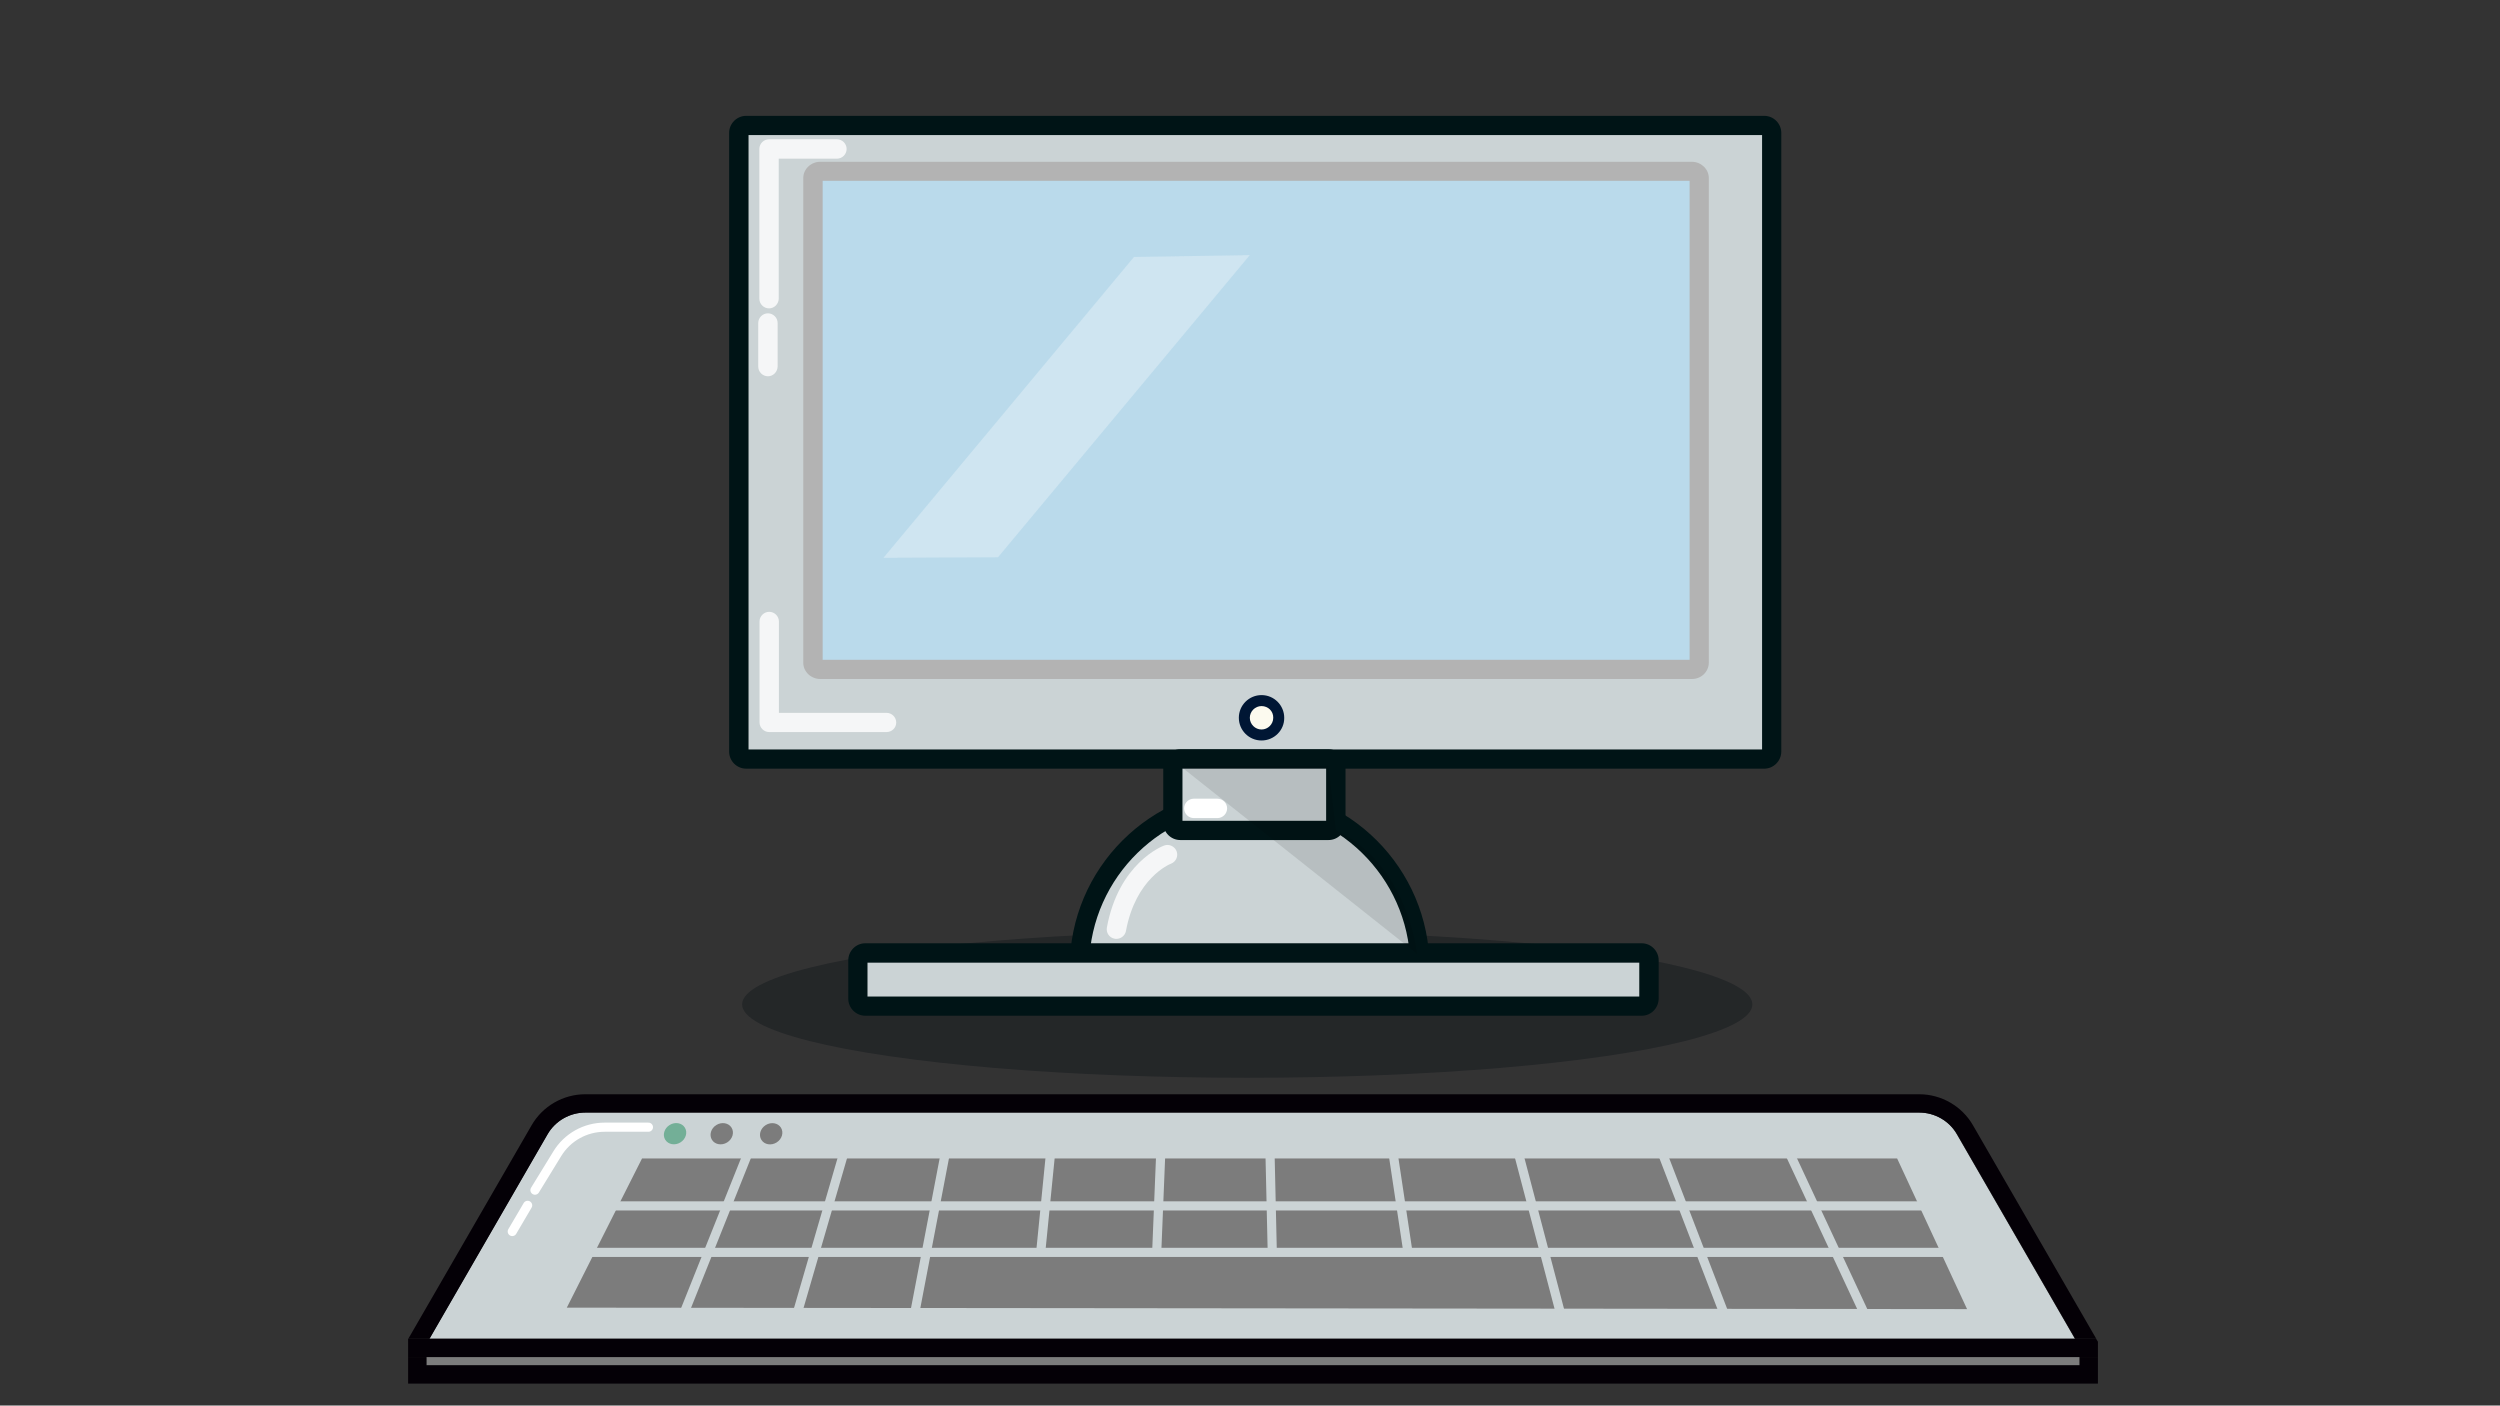 <?xml version="1.0" encoding="utf-8"?>
<!-- Generator: Adobe Illustrator 21.1.0, SVG Export Plug-In . SVG Version: 6.00 Build 0)  -->
<svg version="1.1" id="Capa_1" xmlns="http://www.w3.org/2000/svg" xmlns:xlink="http://www.w3.org/1999/xlink" x="0px" y="0px"
	 viewBox="0 0 1366 768" style="enable-background:new 0 0 1366 768;" xml:space="preserve">
<rect x="0" y="0" width="1366" height="768" fill="#333333" stroke="none"/>
<style type="text/css">
	.st0{fill:#7C7C7C;}
	.st1{fill:#040006;}
	.st2{fill:#CBD3D5;}
	.st3{opacity:0.3;}
	.st4{fill:#00090F;}
	.st5{fill:#001416;}
	.st6{fill:#BADAEB;}
	.st7{fill:#B3B3B3;}
	.st8{fill:#FCFAEF;}
	.st9{fill:#001634;}
	.st10{opacity:0.1;}
	.st11{opacity:0.8;}
	.st12{fill:#FFFFFF;}
	.st13{fill:#FEFEFE;}
	.st14{fill:none;stroke:#CBD3D5;stroke-width:5;stroke-miterlimit:10;}
	.st15{fill:#73AF97;}
	.st16{fill:none;stroke:#FFFFFF;stroke-width:5;stroke-linecap:round;stroke-miterlimit:10;}
	.st17{fill:#CBD3D5;stroke:#040006;stroke-width:11;stroke-miterlimit:10;}
	.st18{fill:#BADAEB;stroke:#B5B5B3;stroke-width:10;stroke-miterlimit:10;}
	.st19{opacity:0.4;fill:#FEFEFE;}
	.st20{opacity:0.4;}
	.st21{fill:#F2F2F2;stroke:#050006;stroke-width:5;stroke-miterlimit:10;}
	.st22{fill:none;stroke:#FFFFFF;stroke-width:10;stroke-linecap:round;stroke-miterlimit:10;}
</style>
<g>
	<rect x="233" y="741.5" class="st0" width="903.3" height="4.5"/>
	<polygon class="st1" points="1142.5,741.5 1136.3,741.5 1136.3,746 233,746 233,741.5 223,741.5 223,746 223,756 233,756 
		1136.3,756 1146.3,756 1146.3,746 1146.3,741.5 	"/>
	<polygon class="st1" points="223,731.5 223,731.6 223.1,731.5 	"/>
	<path class="st2" d="M1048.6,607.9H319.8c-8.5,0-16.4,4.6-20.7,11.9l-64.5,111.7h899.1l-64.5-111.7
		C1065.1,612.4,1057.1,607.9,1048.6,607.9z"/>
	<polygon class="st2" points="234.6,731.5 1133.8,731.5 1133.8,731.5 234.7,731.5 	"/>
	<path class="st1" d="M234.7,731.5l64.5-111.7c4.2-7.4,12.2-11.9,20.7-11.9h728.8c8.5,0,16.4,4.6,20.7,11.9l64.5,111.7h2.5h9
		L1078,614.8c-6-10.4-17.3-16.9-29.3-16.9H319.8c-12.1,0-23.3,6.5-29.3,16.9l-67.4,116.7h9.9H234.7z"/>
	<rect x="233" y="741.5" class="st1" width="903.3" height="0"/>
	<polygon class="st1" points="233,741.5 1136.3,741.5 1136.3,741.5 1142.5,741.5 1146.3,741.5 1146.3,741.5 1146.3,733.1 
		1145.3,731.5 1136.3,731.5 1133.8,731.5 1133.8,731.5 234.6,731.5 234.7,731.5 233,731.5 223.1,731.5 223,731.6 223,741.5 
		223,741.5 233,741.5 	"/>
</g>
<g>
	<g class="st3">
		<ellipse class="st4" cx="681.5" cy="548.8" rx="276" ry="40.1"/>
	</g>
	<g>
		<g>
			<path class="st2" d="M403.7,72.6c0-2.2,1.8-4,4-4H964c2.2,0,4,1.8,4,4v338.2c0,2.2-1.8,4-4,4H407.7c-2.2,0-4-1.8-4-4V72.6z"/>
		</g>
		<g>
			<path class="st5" d="M964,420H407.7c-5.1,0-9.3-4.2-9.3-9.3V72.6c0-5.1,4.2-9.3,9.3-9.3H964c5.1,0,9.3,4.2,9.3,9.3v338.2
				C973.2,415.8,969.1,420,964,420z M409,409.5h553.8V73.8H409V409.5z"/>
		</g>
	</g>
	<g>
		<g>
			<path class="st6" d="M444.2,97.3c0-2,1.8-3.7,4-3.7h476.2c2.2,0,4,1.6,4,3.7V362c0,2-1.8,3.7-4,3.7H448.2c-2.2,0-4-1.6-4-3.7
				V97.3z"/>
		</g>
		<g>
			<path class="st7" d="M924.5,371H448.2c-5.1,0-9.3-4-9.3-8.9V97.3c0-4.9,4.2-8.9,9.3-8.9h476.2c5.1,0,9.3,4,9.3,8.9V362
				C933.7,367,929.6,371,924.5,371z M449.5,360.5h473.7V98.8H449.5V360.5z"/>
		</g>
	</g>
	<g>
		<g>
			<path class="st2" d="M775.9,528.8c0-51.4-41.7-93-93-93c-51.4,0-93,41.7-93,93c0,1,0,2,0.1,3h186
				C775.9,530.8,775.9,529.8,775.9,528.8z"/>
		</g>
		<g>
			<path class="st5" d="M775.8,537h-186c-2.8,0-5.2-2.3-5.2-5.1c0-1.1-0.1-2.1-0.1-3.2c0-54.2,44.1-98.3,98.3-98.3
				s98.3,44.1,98.3,98.3c0,1.1,0,2.1-0.1,3.2C781,534.8,778.7,537,775.8,537z M595.1,526.5h175.5c-1.2-47.4-40.1-85.5-87.8-85.5
				C635.2,441,596.3,479.2,595.1,526.5z"/>
		</g>
	</g>
	<g>
		<g>
			<path class="st2" d="M901,545.8c0,2.2-1.8,4-4,4H472.8c-2.2,0-4-1.8-4-4v-21c0-2.2,1.8-4,4-4H897c2.2,0,4,1.8,4,4V545.8z"/>
		</g>
		<g>
			<path class="st5" d="M897,555H472.8c-5.1,0-9.3-4.2-9.3-9.3v-21c0-5.1,4.2-9.3,9.3-9.3H897c5.1,0,9.3,4.2,9.3,9.3v21
				C906.2,550.9,902.1,555,897,555z M474,544.5h421.7V526H474V544.5z"/>
		</g>
	</g>
	<g>
		<g>
			<path class="st2" d="M729.9,449.7c0,2.2-1.8,4-4,4h-81c-2.2,0-4-1.8-4-4v-31c0-2.2,1.8-4,4-4h81c2.2,0,4,1.8,4,4V449.7z"/>
		</g>
		<g>
			<path class="st5" d="M725.9,459h-81c-5.1,0-9.3-4.2-9.3-9.3v-31c0-5.1,4.2-9.3,9.3-9.3h81c5.1,0,9.3,4.2,9.3,9.3v31
				C735.1,454.9,731,459,725.9,459z M646.1,448.5h78.5V420h-78.5V448.5z"/>
		</g>
	</g>
	<g>
		<g>
			<path class="st8" d="M698.8,392.2c0,5.2-4.2,9.4-9.4,9.4l0,0c-5.2,0-9.4-4.2-9.4-9.4l0,0c0-5.2,4.2-9.4,9.4-9.4l0,0
				C694.5,382.8,698.8,387,698.8,392.2L698.8,392.2z"/>
		</g>
		<g>
			<path class="st9" d="M689.3,404.6c-6.9,0-12.4-5.6-12.4-12.4c0-6.9,5.6-12.4,12.4-12.4c6.9,0,12.4,5.6,12.4,12.4
				C701.8,399,696.2,404.6,689.3,404.6z M689.3,385.8c-3.5,0-6.4,2.9-6.4,6.4c0,3.5,2.9,6.4,6.4,6.4s6.4-2.9,6.4-6.4
				C695.8,388.6,692.9,385.8,689.3,385.8z"/>
		</g>
	</g>
	<g class="st10">
		<g>
			<path d="M644.8,418.5l129.4,102.6c0,0-4.4-48.3-44.3-67.6l-4-35H644.8z"/>
		</g>
	</g>
	<g class="st11">
		<g>
			<path class="st12" d="M420.2,168.5c-2.9,0-5.3-2.4-5.3-5.3V81.4c0-2.9,2.4-5.3,5.3-5.3h37.1c2.9,0,5.3,2.4,5.3,5.3
				s-2.4,5.3-5.3,5.3h-31.8v76.6C425.4,166.1,423.1,168.5,420.2,168.5z"/>
		</g>
	</g>
	<g class="st11">
		<g>
			<path class="st12" d="M419.6,205.6c-2.9,0-5.3-2.4-5.3-5.3v-23.8c0-2.9,2.4-5.3,5.3-5.3s5.3,2.4,5.3,5.3v23.8
				C424.8,203.2,422.5,205.6,419.6,205.6z"/>
		</g>
	</g>
	<g class="st11">
		<g>
			<path class="st12" d="M484.4,400h-64.1c-2.9,0-5.3-2.4-5.3-5.3v-55.1c0-2.9,2.4-5.3,5.3-5.3c2.9,0,5.3,2.4,5.3,5.3v49.9h58.8
				c2.9,0,5.3,2.4,5.3,5.3C489.7,397.7,487.3,400,484.4,400z"/>
		</g>
	</g>
	<g class="st11">
		<g>
			<path class="st12" d="M610,513c-0.3,0-0.6,0-1-0.1c-2.9-0.5-4.7-3.3-4.2-6.1c6.4-35.1,30.3-44.5,31.3-44.8c2.7-1,5.7,0.4,6.8,3.1
				c1,2.7-0.3,5.7-3,6.8c-0.9,0.3-19.4,8-24.7,36.9C614.7,511.2,612.5,513,610,513z"/>
		</g>
	</g>
	<g>
		<g>
			<path class="st12" d="M665.2,447h-12.9c-2.9,0-5.3-2.4-5.3-5.3s2.4-5.3,5.3-5.3h12.9c2.9,0,5.3,2.4,5.3,5.3S668.1,447,665.2,447z
				"/>
		</g>
	</g>
	<g class="st3">
		<g>
			<polygon class="st13" points="682.9,139.4 619.6,140.4 482.7,304.8 545.3,304.5 			"/>
		</g>
	</g>
</g>
<polygon class="st0" points="1074.8,715.3 309.7,714.5 350.8,633 1036.6,633 "/>
<line class="st14" x1="408.2" y1="631.3" x2="371.7" y2="722.6"/>
<line class="st14" x1="462.5" y1="625" x2="434.5" y2="721.4"/>
<line class="st14" x1="516.7" y1="629.1" x2="498.7" y2="723.2"/>
<line class="st14" x1="829.6" y1="629.8" x2="854.3" y2="723.9"/>
<line class="st14" x1="908.2" y1="629.8" x2="943.6" y2="721.8"/>
<line class="st14" x1="574.2" y1="628.3" x2="568.7" y2="683.6"/>
<line class="st14" x1="634.3" y1="628.3" x2="632.1" y2="682.4"/>
<line class="st14" x1="693.9" y1="628.8" x2="695.2" y2="685.5"/>
<line class="st14" x1="760.9" y1="628.3" x2="769.3" y2="684.2"/>
<line class="st14" x1="975.1" y1="624.3" x2="1021.7" y2="724.2"/>
<line class="st14" x1="320.7" y1="684.3" x2="1062.6" y2="684.3"/>
<line class="st14" x1="320.7" y1="658.9" x2="1062.6" y2="658.9"/>
<ellipse transform="matrix(0.85 -0.527 0.527 0.85 -271.054 287.316)" class="st15" cx="368.8" cy="619.4" rx="6.3" ry="5.6"/>
<ellipse transform="matrix(0.85 -0.527 0.527 0.85 -263.16 315.026)" class="st0" cx="421.3" cy="619.4" rx="6.3" ry="5.6"/>
<ellipse transform="matrix(0.85 -0.527 0.527 0.85 -267.219 300.775)" class="st0" cx="394.3" cy="619.4" rx="6.3" ry="5.6"/>
<path class="st16" d="M292.3,650.3l12.2-19.9c5.5-9,15.3-14.5,25.9-14.5h23.9"/>
<line class="st16" x1="288.3" y1="658.6" x2="279.9" y2="672.9"/>
</svg>
